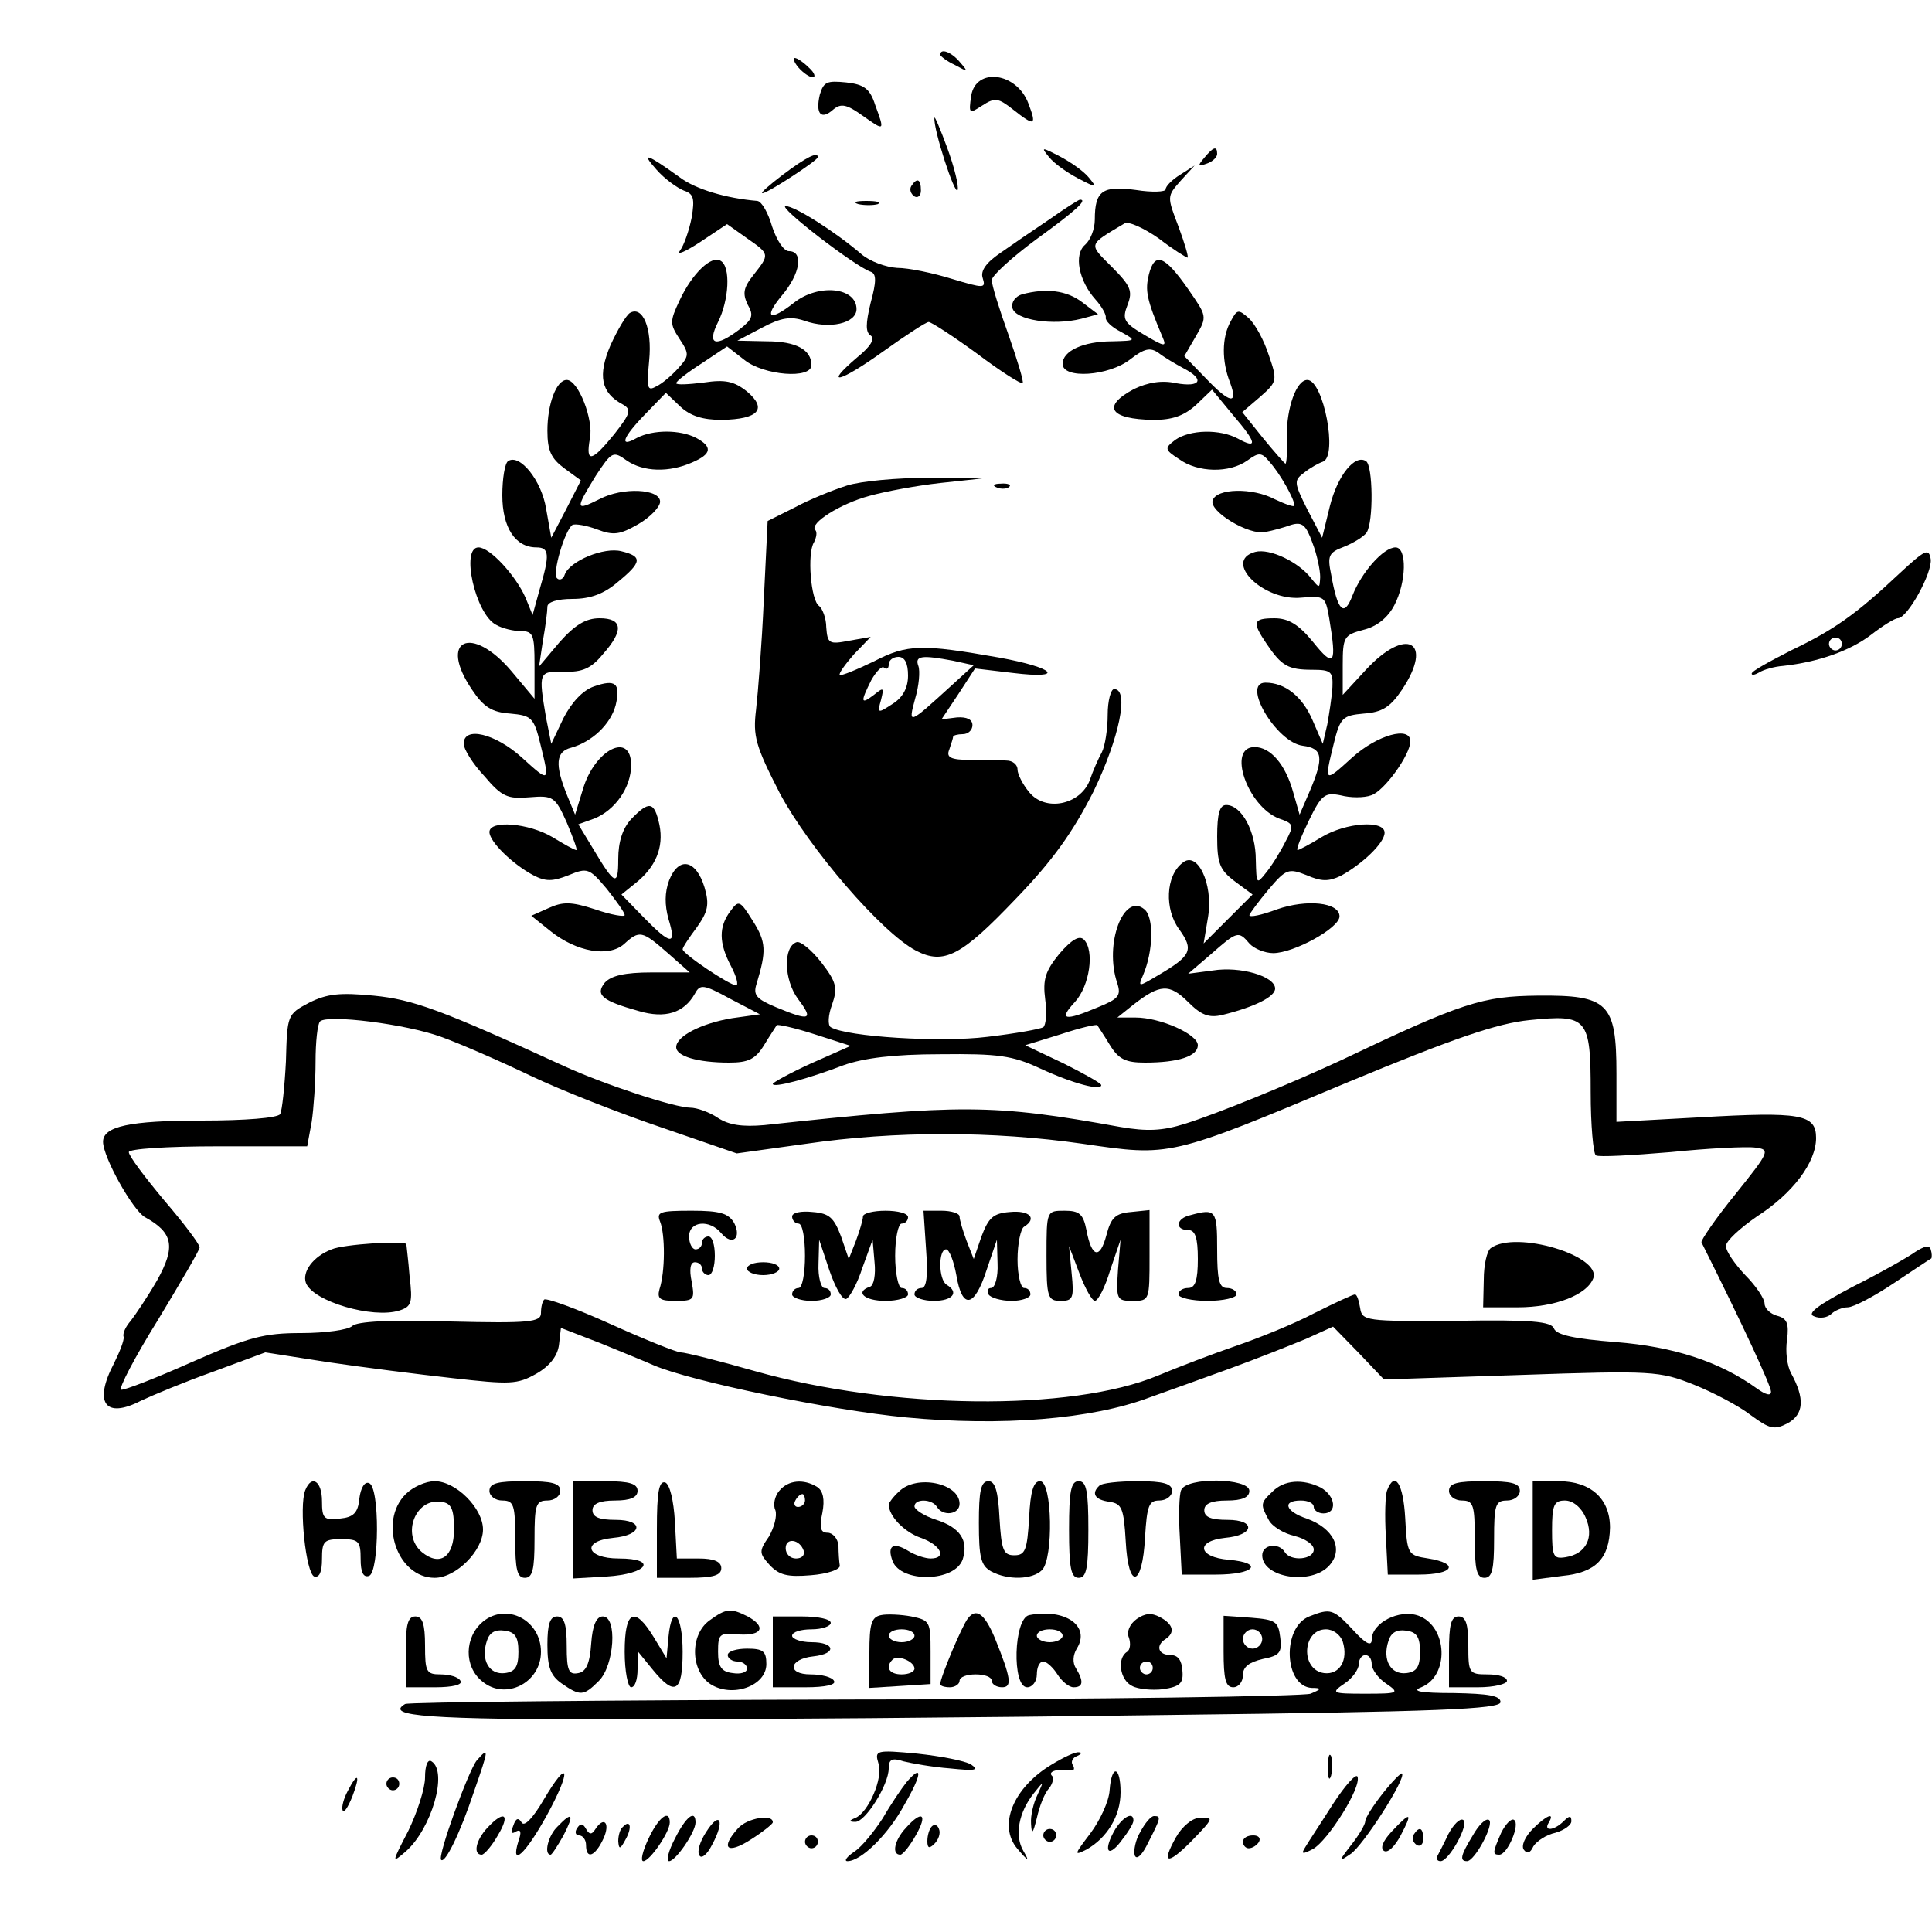 <?xml version="1.0" standalone="no"?>
<!DOCTYPE svg PUBLIC "-//W3C//DTD SVG 20010904//EN"
 "http://www.w3.org/TR/2001/REC-SVG-20010904/DTD/svg10.dtd">
<svg version="1.0" xmlns="http://www.w3.org/2000/svg"
 width="300pt" height="300pt" viewBox="0 0 300 300"
 preserveAspectRatio="xMidYMid meet">

<g transform="translate(0,300) scale(0.1,-0.1)"
fill="#000000" stroke="none">
<path d="M1460 2915 c0 -2 10 -10 23 -16 20 -11 21 -11 8 4 -13 16 -31 23 -31
12z"/>
<path d="M1240 2895 c7 -8 17 -15 22 -15 5 0 3 7 -6 15 -8 8 -18 15 -22 15 -3
0 -1 -7 6 -15z"/>
<path d="M1273 2853 c-7 -30 2 -40 21 -23 12 10 21 8 46 -10 34 -24 34 -24 19
17 -8 25 -17 32 -45 35 -30 3 -35 1 -41 -19z"/>
<path d="M1508 2851 c-4 -28 -3 -28 17 -15 20 13 25 12 48 -6 34 -27 37 -25
24 9 -18 49 -82 57 -89 12z"/>
<path d="M1451 2817 c-2 -17 32 -122 36 -112 2 6 -5 35 -16 65 -11 30 -20 51
-20 47z"/>
<path d="M1629 2756 c8 -10 28 -24 45 -33 29 -15 30 -15 17 1 -8 10 -28 24
-45 33 -29 15 -30 15 -17 -1z"/>
<path d="M1870 2755 c-11 -13 -10 -14 4 -9 9 3 16 10 16 15 0 13 -6 11 -20 -6z"/>
<path d="M1019 2737 c13 -15 33 -29 43 -33 15 -5 17 -12 12 -42 -4 -20 -12
-43 -18 -51 -6 -8 8 -2 31 13 l42 28 31 -22 c36 -25 35 -25 10 -57 -16 -20
-17 -29 -9 -46 10 -17 7 -23 -12 -38 -38 -29 -52 -25 -34 11 17 34 20 86 4 95
-14 9 -44 -19 -64 -62 -15 -32 -15 -36 0 -59 16 -24 15 -27 -2 -46 -10 -11
-25 -24 -34 -28 -14 -8 -15 -3 -11 40 5 50 -10 86 -30 74 -6 -4 -19 -26 -30
-50 -20 -47 -15 -74 19 -92 14 -8 12 -14 -13 -46 -35 -43 -45 -46 -38 -7 6 29
-18 91 -36 91 -16 0 -30 -37 -30 -79 0 -31 6 -43 26 -58 l26 -19 -23 -45 -23
-44 -8 45 c-7 44 -41 86 -59 74 -5 -3 -9 -27 -9 -53 0 -50 20 -81 53 -81 20 0
21 -11 5 -65 l-11 -40 -11 27 c-15 34 -55 78 -73 78 -28 0 -5 -103 27 -120 10
-6 28 -10 39 -10 19 0 21 -6 21 -52 l0 -53 -36 43 c-62 73 -114 49 -61 -29 18
-27 31 -35 59 -37 33 -3 37 -6 47 -47 15 -61 15 -61 -29 -21 -41 37 -90 49
-90 21 0 -8 14 -31 32 -50 27 -32 36 -36 70 -33 37 3 40 1 58 -39 10 -24 17
-43 15 -43 -3 0 -19 9 -37 20 -37 22 -98 27 -98 8 0 -15 36 -50 68 -67 19 -10
30 -10 55 0 29 12 32 11 59 -21 15 -19 28 -37 28 -41 0 -3 -20 0 -46 9 -37 12
-50 12 -72 2 l-27 -12 30 -24 c40 -32 90 -41 114 -20 24 22 28 21 68 -14 l34
-30 -59 0 c-42 0 -63 -5 -73 -16 -15 -19 -4 -28 53 -44 41 -12 70 -3 87 27 8
15 13 15 55 -8 l46 -24 -43 -6 c-48 -8 -87 -28 -87 -45 0 -14 33 -24 82 -24
30 0 41 5 55 28 9 15 18 28 19 30 1 2 28 -4 59 -14 l56 -18 -61 -27 c-33 -15
-60 -30 -60 -32 0 -7 55 8 110 29 31 11 78 17 150 17 90 1 112 -2 155 -22 52
-24 95 -35 95 -26 0 3 -27 18 -59 34 l-59 28 55 17 c30 10 56 16 57 14 1 -2
10 -15 19 -30 14 -23 25 -28 55 -28 52 0 82 10 82 27 0 17 -58 43 -97 43 l-28
0 25 20 c41 32 56 33 85 4 20 -20 32 -25 53 -20 49 12 82 28 82 41 0 19 -54
35 -97 28 l-38 -5 35 30 c41 36 43 37 60 17 7 -8 24 -15 37 -15 32 0 103 39
103 57 0 22 -51 27 -97 11 -24 -9 -43 -13 -43 -9 1 3 14 21 30 40 27 32 31 33
59 22 23 -10 34 -10 53 -1 33 18 68 51 68 67 0 20 -60 16 -98 -7 -18 -11 -35
-20 -37 -20 -3 0 5 20 17 45 20 41 25 45 50 40 15 -4 36 -4 47 0 20 6 61 63
61 84 0 24 -51 10 -90 -25 -44 -40 -44 -40 -29 21 10 41 14 44 47 47 28 2 41
10 59 37 50 75 7 99 -56 31 l-36 -39 0 46 c0 44 2 47 32 55 21 5 38 19 48 38
19 36 20 90 2 90 -19 0 -53 -39 -67 -75 -13 -34 -23 -24 -33 33 -6 29 -4 34
20 43 15 6 31 16 35 22 11 16 10 105 -1 111 -17 11 -44 -22 -56 -70 l-12 -49
-23 44 c-21 42 -21 45 -5 57 10 8 23 15 29 17 24 8 1 127 -24 127 -17 0 -32
-43 -32 -87 1 -23 0 -43 -2 -43 -1 0 -17 18 -35 40 l-32 40 28 24 c26 23 27
25 13 65 -7 22 -21 48 -31 57 -16 14 -18 14 -28 -5 -14 -25 -14 -62 -1 -95 13
-35 0 -33 -38 7 l-33 34 18 31 c18 31 17 31 -12 73 -37 53 -52 58 -61 23 -6
-25 -4 -38 21 -97 7 -16 4 -16 -28 3 -32 19 -35 24 -26 47 8 21 5 29 -25 59
-36 36 -37 33 20 67 6 4 30 -7 53 -23 22 -17 43 -30 45 -30 2 0 -4 21 -14 48
-18 47 -18 47 3 71 l22 24 -22 -14 c-13 -8 -23 -18 -23 -23 0 -4 -21 -5 -46
-1 -52 7 -64 -1 -64 -46 0 -15 -7 -32 -15 -39 -18 -15 -10 -56 16 -85 10 -11
17 -24 16 -28 -1 -5 9 -15 23 -22 25 -14 25 -14 -13 -15 -45 0 -77 -15 -77
-35 0 -24 72 -19 105 7 22 17 31 19 44 10 9 -7 26 -17 39 -24 33 -17 27 -30
-12 -23 -22 5 -44 1 -65 -9 -51 -27 -38 -47 30 -48 29 0 47 6 66 23 l25 24 33
-40 c37 -43 38 -53 7 -36 -28 15 -74 14 -97 -2 -17 -13 -17 -15 6 -30 29 -21
78 -22 106 -2 18 13 22 13 35 -3 16 -18 38 -57 38 -67 0 -3 -14 2 -31 10 -34
18 -90 17 -96 -2 -6 -17 57 -55 82 -49 11 2 29 7 40 11 17 5 23 0 33 -28 7
-18 12 -42 12 -53 -1 -18 -1 -18 -14 -2 -19 25 -64 47 -87 41 -51 -14 13 -77
72 -71 36 3 37 2 43 -32 12 -72 8 -78 -25 -37 -22 27 -38 37 -60 37 -34 0 -35
-6 -12 -40 23 -34 33 -40 71 -40 29 0 32 -3 31 -27 -1 -16 -5 -41 -8 -58 l-7
-30 -16 37 c-16 37 -43 58 -73 58 -38 0 17 -93 58 -98 31 -4 33 -18 11 -70
l-16 -37 -10 35 c-12 43 -35 70 -60 70 -43 0 -11 -92 38 -111 23 -8 24 -10 10
-36 -8 -16 -21 -37 -30 -48 -15 -19 -15 -18 -16 20 0 44 -22 85 -46 85 -10 0
-14 -13 -14 -49 0 -42 4 -52 28 -70 l27 -20 -38 -38 -38 -38 7 42 c8 51 -17
103 -40 83 -26 -20 -28 -72 -5 -103 23 -32 19 -41 -32 -71 -32 -19 -32 -19
-24 0 16 37 17 90 2 102 -32 27 -63 -54 -42 -115 6 -19 2 -24 -30 -37 -52 -22
-62 -20 -36 8 23 25 31 80 14 97 -7 7 -19 0 -38 -22 -22 -27 -26 -40 -22 -71
3 -21 1 -40 -3 -43 -5 -3 -44 -10 -87 -15 -72 -9 -218 0 -243 15 -5 3 -4 19 2
35 9 26 7 35 -17 66 -15 19 -32 33 -38 31 -21 -7 -20 -58 2 -88 25 -33 19 -35
-34 -13 -31 13 -36 19 -30 37 15 50 15 64 -6 97 -20 32 -22 33 -35 15 -18 -24
-18 -49 1 -85 9 -17 12 -30 8 -30 -10 0 -83 49 -83 56 0 3 10 18 22 34 17 24
20 35 12 62 -13 43 -40 49 -55 11 -7 -19 -7 -38 -1 -60 13 -42 4 -41 -39 3
l-34 35 21 17 c32 25 45 56 38 91 -8 37 -16 38 -44 9 -13 -14 -20 -35 -20 -62
0 -43 -5 -41 -39 16 l-23 38 25 9 c32 13 57 48 57 83 0 53 -57 24 -75 -38
l-12 -39 -12 29 c-20 49 -18 69 6 75 32 9 61 36 69 66 8 34 0 41 -34 29 -17
-6 -34 -24 -47 -49 l-19 -40 -8 40 c-12 71 -12 73 28 72 28 -1 42 5 60 27 33
37 31 56 -5 56 -21 0 -38 -10 -62 -37 l-32 -38 6 40 c4 22 7 46 7 53 0 7 15
12 39 12 28 0 49 8 70 26 38 31 39 40 6 48 -27 7 -80 -15 -88 -36 -2 -7 -8
-10 -12 -6 -8 7 12 75 24 83 5 2 22 -1 38 -7 26 -10 36 -8 64 8 19 11 34 27
34 35 0 20 -58 23 -94 4 -38 -19 -38 -16 -6 36 25 38 27 39 48 24 26 -18 66
-19 102 -3 30 13 32 24 6 38 -25 13 -67 13 -92 0 -28 -16 -23 0 13 37 l32 33
22 -21 c16 -15 35 -21 65 -21 57 1 71 17 39 44 -20 16 -34 19 -67 14 -24 -3
-43 -4 -43 -1 0 3 18 17 40 31 l39 26 27 -21 c30 -24 104 -30 104 -8 0 24 -24
37 -69 37 l-46 1 38 20 c30 16 45 18 66 11 39 -14 81 -4 81 18 0 34 -59 40
-97 10 -38 -30 -48 -24 -19 11 29 34 34 69 11 69 -8 0 -19 17 -26 38 -6 21
-16 39 -23 40 -48 4 -96 18 -121 37 -50 36 -61 40 -36 12z"/>
<path d="M1216 2729 c-21 -16 -36 -29 -32 -29 8 0 86 51 86 56 0 9 -18 0 -54
-27z"/>
<path d="M1415 2711 c-3 -5 -1 -12 5 -16 5 -3 10 1 10 9 0 18 -6 21 -15 7z"/>
<path d="M1333 2683 c9 -2 23 -2 30 0 6 3 -1 5 -18 5 -16 0 -22 -2 -12 -5z"/>
<path d="M1629 2659 c-24 -16 -59 -40 -76 -52 -22 -15 -31 -28 -27 -39 5 -16
2 -16 -48 -1 -29 9 -67 17 -85 17 -17 1 -42 10 -55 21 -42 36 -104 75 -118 75
-14 0 108 -94 132 -102 9 -3 9 -15 0 -48 -8 -33 -8 -46 0 -51 7 -5 0 -17 -21
-34 -54 -46 -27 -39 40 9 35 25 67 46 71 46 4 0 38 -22 75 -49 37 -28 69 -48
71 -46 2 2 -8 35 -22 75 -14 39 -26 77 -26 85 0 7 32 36 70 64 62 45 79 61 67
61 -2 0 -24 -14 -48 -31z"/>
<path d="M1587 2543 c-10 -3 -17 -12 -15 -21 4 -19 63 -28 107 -17 l26 7 -25
19 c-24 18 -55 22 -93 12z"/>
<path d="M1315 2246 c-22 -7 -59 -22 -81 -34 l-42 -21 -6 -123 c-3 -68 -9
-144 -12 -170 -5 -41 -1 -56 37 -130 46 -86 158 -216 211 -244 44 -23 71 -8
155 80 58 60 89 104 121 167 40 83 56 159 32 159 -5 0 -10 -18 -10 -40 0 -22
-4 -48 -9 -58 -5 -9 -14 -29 -19 -44 -15 -38 -69 -49 -94 -18 -10 12 -18 28
-18 35 0 8 -8 14 -17 14 -10 1 -35 1 -56 1 -31 0 -38 4 -33 16 3 9 6 18 6 20
0 2 7 4 15 4 8 0 15 6 15 14 0 9 -9 13 -24 12 l-24 -3 26 39 26 40 59 -7 c82
-10 66 8 -22 24 -119 21 -142 21 -194 -6 -27 -13 -51 -23 -53 -21 -2 2 8 16
22 32 l26 27 -34 -6 c-31 -6 -33 -4 -35 21 0 14 -6 29 -11 33 -13 8 -19 82 -8
99 4 8 5 16 2 19 -10 10 39 41 84 53 25 7 74 16 110 20 l65 7 -85 1 c-47 0
-103 -5 -125 -12z m95 -295 c0 -19 -8 -34 -24 -44 -23 -15 -24 -15 -18 6 5 20
4 20 -11 8 -21 -16 -21 -11 -4 23 8 14 17 23 20 19 4 -3 7 -1 7 5 0 7 7 12 15
12 10 0 15 -10 15 -29z m70 23 l32 -7 -34 -31 c-68 -62 -68 -62 -57 -21 6 20
8 43 5 51 -6 16 6 17 54 8z"/>
<path d="M1548 2243 c7 -3 16 -2 19 1 4 3 -2 6 -13 5 -11 0 -14 -3 -6 -6z"/>
<path d="M2950 2110 c-68 -64 -102 -88 -169 -120 -33 -17 -61 -32 -61 -36 0
-3 5 -2 12 2 6 4 23 9 37 10 54 6 103 23 136 48 18 14 37 26 42 26 15 0 54 71
51 92 -3 17 -8 15 -48 -22z m-90 -110 c0 -5 -4 -10 -10 -10 -5 0 -10 5 -10 10
0 6 5 10 10 10 6 0 10 -4 10 -10z"/>
<path d="M480 1443 c-34 -18 -34 -19 -36 -91 -2 -39 -6 -77 -9 -82 -4 -6 -55
-10 -121 -10 -113 0 -154 -9 -154 -33 0 -24 46 -106 65 -117 44 -24 48 -46 19
-98 -15 -26 -34 -54 -41 -63 -8 -9 -13 -20 -11 -25 1 -5 -6 -23 -15 -41 -32
-61 -14 -87 42 -58 17 8 67 29 112 45 l81 30 96 -15 c54 -8 141 -19 195 -25
89 -10 100 -10 130 7 21 12 33 28 35 45 l3 26 62 -24 c34 -14 71 -29 82 -34
58 -25 276 -70 392 -81 148 -14 288 -3 378 31 28 10 84 30 125 45 41 15 94 36
118 46 l42 19 40 -41 39 -41 213 7 c204 7 215 6 268 -15 30 -12 70 -33 88 -47
30 -22 37 -24 58 -13 25 14 27 38 5 78 -6 11 -9 34 -6 52 3 25 0 33 -16 37
-10 3 -19 11 -19 19 0 7 -13 27 -30 44 -16 17 -30 37 -30 45 0 8 22 28 48 46
56 36 92 84 92 122 0 37 -24 41 -181 32 l-129 -7 0 75 c0 110 -13 122 -122
121 -86 -1 -116 -10 -307 -101 -80 -37 -190 -82 -241 -98 -35 -11 -59 -12
-100 -5 -199 36 -247 36 -553 3 -34 -3 -55 0 -72 11 -13 9 -33 16 -43 16 -24
0 -134 36 -197 65 -192 88 -234 103 -295 109 -52 5 -72 3 -100 -11z m205 -53
c28 -10 90 -37 138 -60 48 -23 140 -59 205 -81 l116 -40 108 15 c137 20 290
20 429 0 137 -20 134 -21 413 96 164 68 231 91 281 96 90 9 95 4 95 -112 0
-51 4 -95 8 -98 4 -3 56 0 116 5 59 6 118 9 132 7 23 -3 22 -6 -31 -72 -31
-38 -54 -72 -53 -75 65 -130 108 -223 108 -232 0 -7 -8 -5 -22 5 -58 42 -130
65 -219 72 -64 5 -92 11 -96 21 -4 11 -35 14 -152 12 -141 -1 -146 0 -149 20
-2 12 -5 21 -8 21 -3 0 -31 -13 -63 -29 -32 -17 -87 -39 -122 -51 -35 -12 -90
-33 -121 -46 -134 -56 -414 -53 -626 7 -56 16 -108 29 -115 29 -6 0 -56 20
-109 44 -53 24 -100 41 -103 38 -3 -3 -5 -12 -5 -21 0 -14 -18 -16 -141 -13
-94 3 -145 0 -152 -7 -6 -6 -42 -11 -79 -11 -58 0 -81 -6 -170 -45 -56 -25
-105 -44 -110 -43 -4 2 21 50 57 108 35 58 65 109 65 113 0 5 -25 38 -55 73
-30 36 -55 69 -55 75 0 5 58 9 139 9 l138 0 7 38 c3 20 6 62 6 93 0 31 3 59 7
63 12 11 133 -4 188 -24z"/>
<path d="M1025 1103 c8 -20 8 -78 -1 -105 -4 -15 1 -18 25 -18 29 0 30 2 25
30 -4 19 -2 30 5 30 6 0 11 -4 11 -10 0 -5 5 -10 10 -10 6 0 10 14 10 30 0 17
-4 30 -10 30 -5 0 -10 -4 -10 -10 0 -5 -4 -10 -10 -10 -5 0 -10 9 -10 20 0 24
32 27 50 5 17 -20 32 -8 20 16 -9 15 -22 19 -66 19 -50 0 -55 -2 -49 -17z"/>
<path d="M1230 1111 c0 -6 5 -11 10 -11 6 0 10 -22 10 -50 0 -27 -4 -50 -10
-50 -5 0 -10 -4 -10 -10 0 -5 14 -10 30 -10 17 0 30 5 30 10 0 6 -4 10 -10 10
-5 0 -10 17 -9 38 l1 37 16 -48 c9 -26 20 -46 26 -44 5 2 17 23 25 48 l16 44
3 -35 c2 -19 -1 -36 -7 -38 -24 -8 -9 -22 24 -22 19 0 35 5 35 10 0 6 -4 10
-10 10 -5 0 -10 23 -10 50 0 28 5 50 10 50 6 0 10 5 10 10 0 6 -16 10 -35 10
-19 0 -35 -4 -35 -9 0 -5 -5 -22 -11 -38 l-11 -28 -12 35 c-11 29 -18 36 -44
38 -18 2 -32 -1 -32 -7z"/>
<path d="M1438 1060 c3 -40 1 -60 -7 -60 -6 0 -11 -4 -11 -10 0 -5 14 -10 30
-10 29 0 40 13 20 25 -13 8 -13 55 -1 55 5 0 12 -18 16 -40 9 -54 28 -51 47 8
l16 47 1 -37 c1 -21 -4 -38 -10 -38 -5 0 -7 -4 -4 -10 3 -5 19 -10 36 -10 16
0 29 5 29 10 0 6 -4 10 -10 10 -5 0 -10 20 -10 44 0 25 5 48 10 51 21 13 9 26
-22 23 -26 -2 -33 -9 -44 -38 l-12 -35 -11 28 c-6 16 -11 33 -11 38 0 5 -13 9
-28 9 l-28 0 4 -60z"/>
<path d="M1625 1050 c0 -65 2 -70 22 -70 19 0 21 4 17 43 l-4 42 16 -42 c9
-24 20 -43 24 -43 5 0 16 21 24 48 l16 47 -4 -47 c-3 -46 -2 -48 23 -48 26 0
26 1 26 70 l0 71 -29 -3 c-24 -2 -31 -9 -38 -36 -10 -38 -23 -35 -31 8 -5 25
-11 30 -34 30 -28 0 -28 0 -28 -70z"/>
<path d="M1848 1113 c-22 -5 -24 -23 -3 -23 11 0 15 -12 15 -45 0 -33 -4 -45
-15 -45 -8 0 -15 -4 -15 -10 0 -5 20 -10 45 -10 25 0 45 5 45 10 0 6 -7 10
-15 10 -12 0 -15 13 -15 60 0 61 -2 64 -42 53z"/>
<path d="M515 1060 c-29 -11 -46 -35 -40 -52 11 -29 104 -56 145 -43 19 6 21
12 16 53 -2 26 -5 48 -5 50 -2 6 -98 0 -116 -8z"/>
<path d="M2315 1062 c-6 -4 -11 -26 -11 -49 l-1 -43 54 0 c57 0 107 19 117 45
13 35 -120 75 -159 47z"/>
<path d="M1160 1030 c0 -5 11 -10 25 -10 14 0 25 5 25 10 0 6 -11 10 -25 10
-14 0 -25 -4 -25 -10z"/>
<path d="M2974 1056 c-11 -8 -55 -33 -97 -54 -55 -29 -72 -42 -60 -46 9 -4 21
-2 27 4 5 5 17 10 25 10 9 0 41 17 71 37 30 20 57 38 59 39 1 2 1 8 -1 14 -2
7 -10 5 -24 -4z"/>
<path d="M474 686 c-10 -25 1 -129 14 -134 8 -2 12 7 12 27 0 28 3 31 30 31
27 0 30 -3 30 -31 0 -20 4 -29 13 -26 16 5 17 139 0 144 -7 3 -13 -8 -15 -24
-2 -22 -9 -29 -30 -31 -25 -3 -28 0 -28 27 0 31 -16 42 -26 17z"/>
<path d="M630 680 c-43 -43 -13 -130 45 -130 33 0 75 42 75 75 0 33 -42 75
-75 75 -14 0 -34 -9 -45 -20z m75 -55 c0 -43 -22 -58 -50 -35 -32 27 -10 84
30 78 16 -2 20 -11 20 -43z"/>
<path d="M760 685 c0 -8 9 -15 20 -15 18 0 20 -7 20 -60 0 -47 3 -60 15 -60
12 0 15 13 15 60 0 53 2 60 20 60 11 0 20 7 20 15 0 12 -13 15 -55 15 -42 0
-55 -3 -55 -15z"/>
<path d="M890 624 l0 -75 52 3 c64 4 80 28 19 28 -51 0 -59 27 -9 32 46 4 49
28 4 28 -25 0 -36 4 -36 15 0 10 11 15 35 15 24 0 35 5 35 15 0 11 -12 15 -50
15 l-50 0 0 -76z"/>
<path d="M1020 626 l0 -76 50 0 c38 0 50 4 50 15 0 10 -11 15 -35 15 l-34 0
-3 57 c-2 34 -8 58 -15 61 -10 3 -13 -16 -13 -72z"/>
<path d="M1210 685 c-7 -8 -10 -22 -6 -30 3 -9 -2 -27 -10 -41 -16 -23 -15
-26 1 -44 15 -16 28 -19 64 -16 26 2 46 9 45 15 -1 6 -2 20 -2 31 -1 11 -9 20
-17 20 -11 0 -13 8 -8 31 4 21 1 34 -8 40 -21 13 -45 11 -59 -6z m40 -15 c0
-5 -5 -10 -11 -10 -5 0 -7 5 -4 10 3 6 8 10 11 10 2 0 4 -4 4 -10z m-2 -78 c2
-7 -3 -12 -12 -12 -9 0 -16 7 -16 16 0 17 22 14 28 -4z"/>
<path d="M1396 684 c-9 -8 -16 -18 -16 -20 0 -18 24 -43 50 -52 31 -11 41 -32
15 -32 -8 0 -24 5 -35 12 -23 14 -33 8 -24 -16 13 -34 97 -33 109 3 9 29 -4
49 -41 61 -19 6 -34 16 -34 21 0 12 27 12 35 -1 9 -15 35 -12 35 5 0 32 -67
46 -94 19z"/>
<path d="M1520 635 c0 -53 3 -66 19 -75 26 -14 64 -13 79 2 18 18 16 138 -3
138 -10 0 -15 -15 -17 -57 -3 -50 -6 -58 -23 -58 -17 0 -20 8 -23 58 -2 42 -7
57 -17 57 -12 0 -15 -15 -15 -65z"/>
<path d="M1660 625 c0 -60 3 -75 15 -75 12 0 15 15 15 75 0 60 -3 75 -15 75
-12 0 -15 -15 -15 -75z"/>
<path d="M1707 693 c-13 -12 -7 -22 16 -25 19 -3 22 -10 25 -61 4 -77 26 -72
30 6 3 49 6 57 22 57 11 0 20 7 20 15 0 11 -13 15 -53 15 -30 0 -57 -3 -60 -7z"/>
<path d="M1834 686 c-3 -7 -4 -40 -2 -72 l3 -59 53 0 c60 0 76 18 20 23 -48 4
-52 29 -6 34 46 4 49 28 4 28 -25 0 -36 4 -36 15 0 10 11 15 35 15 24 0 35 5
35 15 0 20 -98 22 -106 1z"/>
<path d="M1976 684 c-19 -18 -19 -20 -6 -44 5 -10 23 -21 40 -25 16 -4 30 -13
30 -21 0 -16 -36 -19 -45 -4 -9 15 -35 12 -35 -5 0 -35 76 -47 104 -16 23 25
7 58 -35 73 -33 11 -39 28 -9 28 11 0 20 -4 20 -10 0 -5 7 -10 15 -10 22 0 19
27 -4 40 -28 14 -57 12 -75 -6z"/>
<path d="M2154 686 c-3 -7 -4 -40 -2 -72 l3 -59 48 0 c54 0 64 17 15 25 -32 5
-33 6 -36 63 -3 53 -16 74 -28 43z"/>
<path d="M2250 685 c0 -8 9 -15 20 -15 18 0 20 -7 20 -60 0 -47 3 -60 15 -60
12 0 15 13 15 60 0 53 2 60 20 60 11 0 20 7 20 15 0 12 -13 15 -55 15 -42 0
-55 -3 -55 -15z"/>
<path d="M2380 624 l0 -77 46 6 c52 5 73 27 74 75 0 45 -30 72 -80 72 l-40 0
0 -76z m82 20 c14 -31 1 -57 -31 -62 -19 -3 -21 1 -21 42 0 39 3 46 20 46 12
0 25 -10 32 -26z"/>
<path d="M750 482 c-29 -24 -30 -70 -1 -93 36 -30 91 -2 91 46 0 49 -53 77
-90 47z m55 -47 c0 -23 -5 -31 -21 -33 -24 -3 -38 20 -28 50 4 13 13 18 27 16
17 -2 22 -10 22 -33z"/>
<path d="M1102 484 c-31 -22 -30 -78 1 -99 34 -22 87 -3 87 31 0 20 -5 24 -30
24 -16 0 -30 -4 -30 -10 0 -5 7 -10 15 -10 8 0 15 -5 15 -11 0 -6 -10 -9 -22
-7 -18 2 -23 10 -23 33 0 28 2 30 33 27 36 -2 42 12 13 28 -26 13 -33 13 -59
-6z"/>
<path d="M1368 492 c-15 -3 -18 -14 -18 -58 l0 -55 48 3 47 3 0 50 c0 47 -1
49 -30 55 -16 3 -38 4 -47 2z m52 -32 c0 -5 -9 -10 -20 -10 -11 0 -20 5 -20
10 0 6 9 10 20 10 11 0 20 -4 20 -10z m0 -51 c0 -5 -9 -9 -20 -9 -19 0 -26 11
-14 23 8 8 34 -3 34 -14z"/>
<path d="M1503 487 c-9 -11 -43 -92 -43 -102 0 -3 7 -5 15 -5 8 0 15 5 15 10
0 6 11 10 25 10 14 0 25 -4 25 -10 0 -5 7 -10 16 -10 16 0 14 14 -11 76 -16
38 -29 48 -42 31z"/>
<path d="M1598 492 c-24 -5 -27 -112 -3 -112 8 0 15 9 15 20 0 11 4 20 10 20
5 0 15 -9 22 -20 7 -11 18 -20 25 -20 15 0 16 9 4 29 -6 9 -5 21 1 31 22 35
-18 63 -74 52z m52 -32 c0 -5 -9 -10 -20 -10 -11 0 -20 5 -20 10 0 6 9 10 20
10 11 0 20 -4 20 -10z"/>
<path d="M1765 486 c-11 -8 -16 -20 -12 -29 3 -9 2 -19 -3 -22 -16 -10 -11
-44 8 -53 9 -5 31 -7 48 -5 26 4 32 9 30 29 -1 16 -7 24 -18 24 -20 0 -24 15
-8 25 15 10 12 23 -9 34 -13 7 -23 6 -36 -3z m25 -76 c0 -5 -4 -10 -10 -10 -5
0 -10 5 -10 10 0 6 5 10 10 10 6 0 10 -4 10 -10z"/>
<path d="M2033 490 c-43 -17 -39 -109 4 -111 16 0 15 -2 -2 -9 -11 -4 -330 -9
-709 -9 -379 -1 -693 -4 -697 -7 -32 -19 34 -24 334 -24 183 0 565 3 850 7
421 5 517 9 517 20 0 10 -19 13 -72 14 -53 0 -67 3 -51 9 44 18 41 94 -4 111
-30 11 -73 -11 -73 -37 0 -11 -9 -7 -29 15 -31 33 -35 34 -68 21z m52 -39 c9
-29 -5 -52 -29 -49 -37 5 -34 68 3 68 11 0 22 -8 26 -19z m120 -16 c0 -23 -5
-31 -21 -33 -24 -3 -38 20 -28 50 4 13 13 18 27 16 17 -2 22 -10 22 -33z m-75
-19 c0 -8 10 -22 22 -30 22 -15 20 -16 -32 -16 -52 0 -54 1 -32 16 12 8 22 22
22 30 0 8 5 14 10 14 6 0 10 -6 10 -14z"/>
<path d="M630 435 l0 -55 46 0 c27 0 43 4 39 10 -3 6 -17 10 -31 10 -22 0 -24
4 -24 45 0 33 -4 45 -15 45 -12 0 -15 -13 -15 -55z"/>
<path d="M850 446 c0 -35 5 -48 22 -60 29 -20 34 -20 58 4 24 24 29 100 6 100
-10 0 -16 -14 -18 -42 -2 -31 -8 -44 -20 -46 -15 -3 -18 4 -18 42 0 34 -4 46
-15 46 -11 0 -15 -12 -15 -44z"/>
<path d="M970 435 c0 -30 5 -55 10 -55 6 0 10 12 10 28 l1 27 22 -27 c35 -43
47 -36 47 27 0 59 -17 76 -22 23 l-3 -33 -20 33 c-30 49 -45 41 -45 -23z"/>
<path d="M1200 435 l0 -55 51 0 c31 0 48 4 44 10 -3 6 -20 10 -36 10 -38 0
-34 24 4 28 37 4 34 22 -3 22 -16 0 -30 5 -30 10 0 6 14 10 30 10 17 0 30 5
30 10 0 6 -20 10 -45 10 l-45 0 0 -55z"/>
<path d="M1900 436 c0 -43 3 -56 15 -56 8 0 15 8 15 19 0 13 10 20 31 25 26 5
30 10 27 33 -3 25 -7 28 -45 31 l-43 3 0 -55z m60 19 c0 -8 -7 -15 -15 -15 -8
0 -15 7 -15 15 0 8 7 15 15 15 8 0 15 -7 15 -15z"/>
<path d="M2250 435 l0 -55 45 0 c25 0 45 5 45 10 0 6 -13 10 -30 10 -29 0 -30
2 -30 45 0 33 -4 45 -15 45 -12 0 -15 -13 -15 -55z"/>
<path d="M740 266 c-13 -17 -61 -148 -55 -154 6 -6 29 40 51 106 23 66 24 71
4 48z"/>
<path d="M1364 262 c8 -23 -16 -77 -36 -85 -10 -4 -10 -6 0 -6 15 -1 52 57 52
83 0 14 5 17 23 11 12 -3 45 -9 72 -11 39 -4 46 -3 33 6 -10 6 -47 13 -84 17
-64 6 -66 5 -60 -15z"/>
<path d="M1633 260 c-60 -36 -84 -95 -53 -131 17 -20 19 -20 9 -3 -14 24 -7
60 16 89 16 20 16 20 6 -2 -6 -12 -11 -32 -10 -45 1 -18 3 -15 9 9 4 18 12 39
19 46 6 8 8 17 4 20 -6 7 12 11 30 8 5 -1 6 3 3 8 -4 5 0 12 6 14 7 3 9 6 3 6
-5 1 -24 -8 -42 -19z"/>
<path d="M2062 255 c0 -16 2 -22 5 -12 2 9 2 23 0 30 -3 6 -5 -1 -5 -18z"/>
<path d="M660 240 c0 -17 -12 -54 -26 -83 -26 -50 -26 -51 -4 -32 40 35 66
124 40 140 -6 4 -10 -7 -10 -25z"/>
<path d="M844 205 c-17 -29 -30 -42 -34 -35 -5 8 -9 7 -13 -5 -4 -10 -3 -14 4
-9 8 4 9 -1 4 -15 -13 -42 11 -20 44 40 39 71 35 92 -5 24z"/>
<path d="M1408 233 c-8 -10 -25 -35 -37 -56 -13 -20 -32 -44 -44 -52 -12 -8
-17 -15 -11 -15 21 0 63 41 88 87 28 48 29 65 4 36z"/>
<path d="M1723 220 c-1 -17 -15 -47 -30 -67 -25 -33 -26 -35 -6 -25 32 18 53
52 53 89 0 41 -14 44 -17 3z"/>
<path d="M2070 199 c-19 -30 -39 -60 -43 -67 -7 -11 -5 -12 12 -3 23 13 75 95
69 112 -2 6 -19 -13 -38 -42z"/>
<path d="M2147 215 c-15 -19 -27 -38 -27 -43 0 -5 -10 -22 -22 -37 -20 -26
-20 -27 -1 -14 19 12 87 118 80 125 -1 2 -15 -12 -30 -31z"/>
<path d="M540 219 c-6 -11 -10 -25 -8 -30 2 -5 8 4 15 21 13 34 9 40 -7 9z"/>
<path d="M600 230 c0 -5 5 -10 10 -10 6 0 10 5 10 10 0 6 -4 10 -10 10 -5 0
-10 -4 -10 -10z"/>
<path d="M757 162 c-18 -19 -23 -42 -9 -42 4 0 16 14 25 30 20 33 10 40 -16
12z"/>
<path d="M866 164 c-15 -14 -22 -44 -11 -44 2 0 11 14 20 30 17 33 14 38 -9
14z"/>
<path d="M1007 145 c-9 -19 -13 -35 -8 -35 10 0 41 45 41 60 0 21 -17 9 -33
-25z"/>
<path d="M1048 145 c-10 -19 -14 -35 -9 -35 10 0 41 45 41 60 0 21 -15 9 -32
-25z"/>
<path d="M1097 156 c-10 -15 -15 -31 -11 -37 3 -6 12 1 20 17 20 37 12 53 -9
20z"/>
<path d="M1146 161 c-28 -31 -17 -41 19 -18 19 12 34 24 35 27 1 14 -40 7 -54
-9z"/>
<path d="M1407 162 c-18 -19 -23 -42 -9 -42 4 0 15 14 24 30 19 33 10 40 -15
12z"/>
<path d="M1732 160 c-19 -32 -13 -47 8 -20 11 14 20 28 20 33 0 14 -15 7 -28
-13z"/>
<path d="M1771 156 c-8 -13 -11 -30 -9 -37 3 -8 12 1 21 20 20 39 20 41 9 41
-5 0 -14 -11 -21 -24z"/>
<path d="M1826 147 c-23 -41 -14 -44 23 -7 36 37 37 39 13 37 -11 0 -27 -14
-36 -30z"/>
<path d="M2161 156 c-14 -15 -18 -26 -12 -30 6 -4 17 7 26 24 19 36 16 38 -14
6z"/>
<path d="M2249 152 c-7 -15 -15 -30 -17 -34 -2 -5 0 -8 5 -8 13 0 45 58 35 64
-5 3 -15 -7 -23 -22z"/>
<path d="M2287 150 c-19 -31 -21 -40 -9 -40 12 0 43 58 34 64 -5 3 -16 -8 -25
-24z"/>
<path d="M2331 154 c-13 -30 -14 -34 -3 -34 13 0 33 48 23 54 -4 3 -13 -6 -20
-20z"/>
<path d="M2380 160 c-12 -12 -18 -26 -14 -32 5 -7 10 -6 15 5 5 8 20 18 34 21
14 4 25 12 25 18 0 9 -3 9 -12 0 -15 -15 -32 -16 -23 -2 10 17 -4 11 -25 -10z"/>
<path d="M896 161 c-4 -6 -2 -11 3 -11 6 0 11 -7 11 -15 0 -23 14 -18 27 10
11 24 1 36 -13 14 -5 -8 -9 -8 -14 1 -5 9 -9 9 -14 1z"/>
<path d="M967 163 c-4 -3 -7 -13 -7 -22 1 -13 3 -13 11 2 11 19 8 33 -4 20z"/>
<path d="M1447 164 c-4 -4 -7 -14 -7 -23 0 -11 3 -12 11 -4 6 6 10 16 7 23 -2
6 -7 8 -11 4z"/>
<path d="M1620 150 c0 -5 5 -10 10 -10 6 0 10 5 10 10 0 6 -4 10 -10 10 -5 0
-10 -4 -10 -10z"/>
<path d="M2195 151 c-3 -5 -1 -12 5 -16 5 -3 10 1 10 9 0 18 -6 21 -15 7z"/>
<path d="M1250 140 c0 -5 5 -10 10 -10 6 0 10 5 10 10 0 6 -4 10 -10 10 -5 0
-10 -4 -10 -10z"/>
<path d="M1930 140 c0 -5 4 -10 9 -10 6 0 13 5 16 10 3 6 -1 10 -9 10 -9 0
-16 -4 -16 -10z"/>
</g>
</svg>
